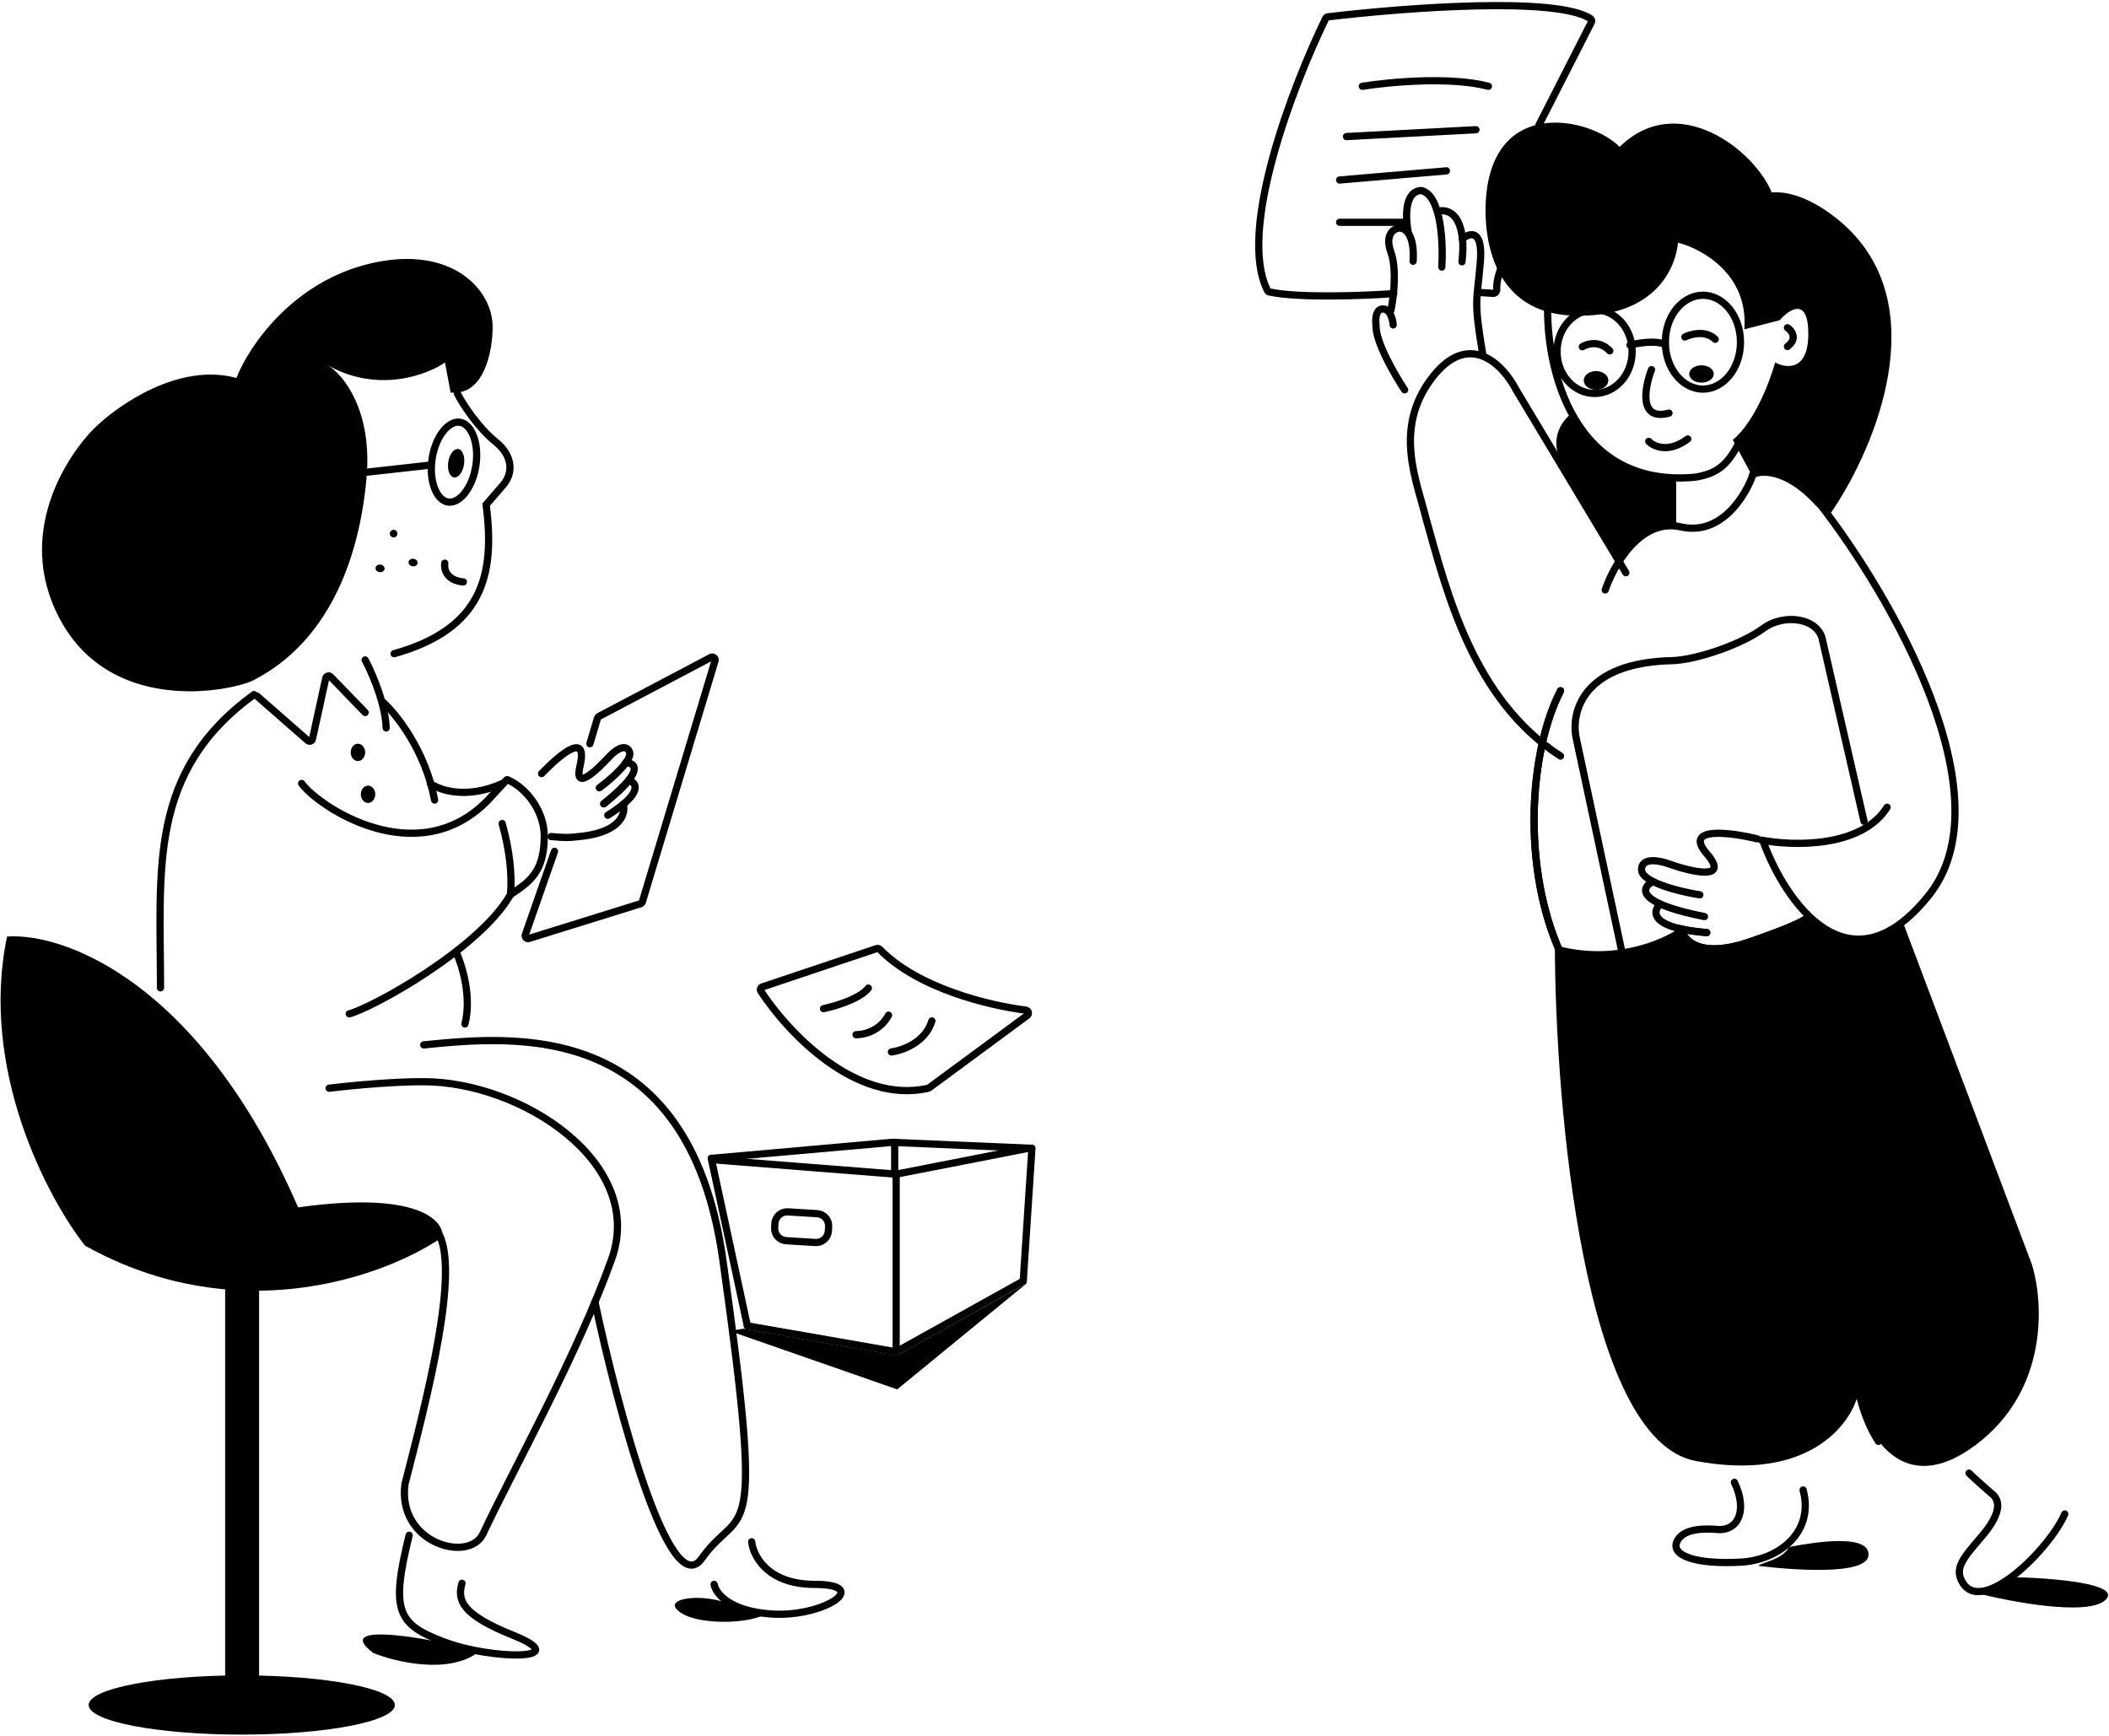 <svg width="1460" height="1202" viewBox="0 0 1460 1202" fill="none" xmlns="http://www.w3.org/2000/svg">
<g clip-path="url(#clip0_285_4897)">
<path d="M618.368 790.896L712.368 794.896" stroke="black" stroke-width="5" stroke-linecap="round"/>
<path d="M617.368 790.896L493.368 801.896" stroke="black" stroke-width="5" stroke-linecap="round"/>
<path d="M492.368 801.896L517.368 917.896" stroke="black" stroke-width="5" stroke-linecap="round"/>
<path d="M517.368 917.896L620.368 935.896" stroke="black" stroke-width="5" stroke-linecap="round"/>
<path d="M620.368 934.896V811.896" stroke="black" stroke-width="5" stroke-linecap="round"/>
<path d="M620.368 812.896L493.368 802.896" stroke="black" stroke-width="5" stroke-linecap="round"/>
<path d="M620.368 812.896L712.368 794.896" stroke="black" stroke-width="5" stroke-linecap="round"/>
<path d="M714.368 794.896L708.368 886.896" stroke="black" stroke-width="5" stroke-linecap="round"/>
<path d="M708.368 886.896L620.368 935.896" stroke="black" stroke-width="5" stroke-linecap="round"/>
<path d="M619.368 790.896V810.896" stroke="black" stroke-width="5" stroke-linecap="round"/>
<path d="M545.468 839.002L565.672 840.252C570.358 840.542 573.921 844.575 573.632 849.261L573.447 852.251C573.157 856.936 569.124 860.5 564.438 860.21L544.234 858.96C539.548 858.671 535.985 854.637 536.275 849.952L536.459 846.962C536.749 842.276 540.782 838.713 545.468 839.002Z" stroke="black" stroke-width="5"/>
<path d="M621.087 961.896L710.868 888.396L620.868 938.396L514.868 919.896L504.868 921.396L621.087 961.896Z" fill="black"/>
<path d="M293.368 723.396C354.368 717.396 476.768 704.296 500.368 871.896C529.868 1081.4 513.868 1039.4 485.868 1078.9C463.468 1110.5 427.201 973.73 411.868 901.396" stroke="black" stroke-width="5" stroke-linecap="round"/>
<path d="M303.368 853.396C318.368 878.896 296.701 964.063 280.368 1027.4C274.868 1068.4 324.7 1082.4 334.368 1061.9C356.535 1014.9 399.368 938.696 423.368 871.896C447.368 805.096 360.868 748.896 293.368 748.896C276.368 748.73 248.367 750.896 227.867 753.396" stroke="black" stroke-width="5" stroke-linecap="round"/>
<path d="M408.368 514.896L413.628 497.202C413.782 496.686 414.137 496.254 414.613 496.003L492.141 455.124C493.711 454.296 495.501 455.771 494.989 457.471L444.675 624.378C444.483 625.014 443.988 625.514 443.354 625.711L366.161 649.716C364.592 650.204 363.137 648.697 363.679 647.146L383.868 589.396" stroke="black" stroke-width="5" stroke-linecap="round"/>
<path d="M253.74 330.827C257.891 284.002 237.625 259.373 226.973 252.911C261.431 272.331 295.389 259.71 308.06 250.972L311.943 271.779C335.552 274.16 341.175 242.158 341.036 225.858C340.821 200.711 313.002 169.661 257.662 182.112C202.323 194.564 171.951 240.341 163.682 261.673C124.06 250.78 81.497 280.426 65.168 296.611C48.284 313.411 12.737 364.2 37.698 420.908C71.374 497.416 160.955 478.417 175.577 470.892C226.098 444.89 248.551 389.359 253.74 330.827Z" fill="black"/>
<path d="M329.455 322.198C328.278 330.146 325.336 336.941 321.661 341.51C317.944 346.132 313.83 348.107 310.197 347.569C306.565 347.031 303.2 343.948 300.983 338.446C298.791 333.008 297.945 325.653 299.123 317.705C300.3 309.757 303.242 302.962 306.917 298.393C310.634 293.771 314.748 291.796 318.381 292.334C322.013 292.872 325.378 295.955 327.595 301.457C329.787 306.895 330.633 314.25 329.455 322.198Z" stroke="black" stroke-width="5"/>
<path d="M314.313 330.528C317.328 330.975 320.424 326.938 321.228 321.511C322.032 316.084 320.24 311.322 317.225 310.875C314.21 310.429 311.114 314.466 310.31 319.893C309.506 325.32 311.298 330.082 314.313 330.528Z" fill="black"/>
<path d="M253.878 326.906L298.129 321.98" stroke="black" stroke-width="5" stroke-linecap="round"/>
<path d="M316.706 272.596C320.444 280.122 331.473 296.567 342.989 305.772C354.767 315.186 355.762 327.186 348.242 335.832L336.52 349.434C342.989 398.899 333.458 435.527 272.832 452.578" stroke="black" stroke-width="5" stroke-linecap="round"/>
<path d="M272.112 372.022C273.545 372.235 274.878 371.245 275.09 369.813C275.303 368.38 274.313 367.047 272.881 366.835C271.448 366.622 270.115 367.612 269.902 369.044C269.69 370.477 270.679 371.81 272.112 372.022Z" fill="black"/>
<path d="M262.716 396.079C264.435 396.334 266.001 395.379 266.213 393.946C266.425 392.513 265.204 391.146 263.484 390.891C261.765 390.636 260.2 391.591 259.987 393.024C259.775 394.456 260.997 395.824 262.716 396.079Z" fill="black"/>
<path d="M285.582 392.045C287.301 392.299 288.867 391.344 289.079 389.912C289.291 388.479 288.07 387.111 286.351 386.857C284.631 386.602 283.066 387.557 282.853 388.99C282.641 390.422 283.863 391.79 285.582 392.045Z" fill="black"/>
<path d="M175.784 480.896C102.322 534.483 111.112 601.309 111.112 683.896" stroke="black" stroke-width="5" stroke-linecap="round"/>
<path d="M177.784 481.805L213.052 512.667C214.197 513.669 215.997 513.076 216.323 511.589L225.517 469.541C225.858 467.982 227.798 467.431 228.908 468.578L252.784 493.26" stroke="black" stroke-width="5" stroke-linecap="round"/>
<path d="M252.784 456.896C254.741 460.562 257.545 466.518 260.172 473.441C263.779 482.943 267.052 494.267 267.345 503.986" stroke="black" stroke-width="5" stroke-linecap="round"/>
<path d="M208.784 542.406C220.829 558.721 288.659 603.901 337.472 554.328L350.784 539.896" stroke="black" stroke-width="5" stroke-linecap="round"/>
<path d="M241.784 701.896C257.455 697.844 331.784 657.141 353.433 619.32" stroke="black" stroke-width="5" stroke-linecap="round"/>
<path d="M347.629 570.152C352.998 589.425 354.509 605.695 353.433 619.32C365.376 611.126 376.784 604.821 376.784 578.977C376.784 560.697 363.474 544.939 351.432 539.896" stroke="black" stroke-width="5" stroke-linecap="round"/>
<path d="M247.784 526.896C250.546 526.896 252.784 524.209 252.784 520.896C252.784 517.582 250.546 514.896 247.784 514.896C245.023 514.896 242.784 517.582 242.784 520.896C242.784 524.209 245.023 526.896 247.784 526.896Z" fill="black"/>
<path d="M254.784 555.896C257.546 555.896 259.784 553.209 259.784 549.896C259.784 546.582 257.546 543.896 254.784 543.896C252.023 543.896 249.784 546.582 249.784 549.896C249.784 553.209 252.023 555.896 254.784 555.896Z" fill="black"/>
<path d="M307.902 389.896C307.258 393.796 308.933 401.856 320.784 402.896" stroke="black" stroke-width="5" stroke-linecap="round"/>
<path d="M258.368 1144.4C233.168 1125.2 280.201 1131.73 306.868 1137.4L330.368 1144.4C309.568 1159.2 273.701 1150.57 258.368 1144.4Z" fill="black"/>
<path d="M467.868 1113.4C462.678 1106.38 485.868 1102.9 505.868 1110.63L529.368 1117.9C514.535 1125.23 476.368 1124.9 467.868 1113.4Z" fill="black"/>
<path d="M4.868 648.396C-14.332 740.396 32.868 829.396 58.868 862.396C92.478 881.167 125.804 890.113 156.868 892.726C223.774 898.353 280.189 874.608 306.368 856.396C307.368 844.73 288.768 824.297 206.368 835.896C138.368 679.096 43.701 645.563 4.868 648.396Z" fill="black"/>
<path d="M520.368 1067.4C521.368 1077.23 531.468 1096.9 563.868 1096.9C604.368 1096.9 570.368 1119.9 533.868 1117.4C504.668 1115.4 495.368 1102.9 494.368 1096.9" stroke="black" stroke-width="5" stroke-linecap="round"/>
<path d="M319.83 1096.12C316.291 1108.11 320.05 1117.98 355.091 1132.08C398.893 1149.7 340.654 1149.19 307.795 1136.88C274.936 1124.57 270.346 1115.4 283.24 1062.9" stroke="black" stroke-width="5" stroke-linecap="round"/>
<path d="M167.368 1200.9C108.826 1200.9 61.368 1191.72 61.368 1180.4C61.368 1169.08 108.826 1159.9 167.368 1159.9C225.91 1159.9 273.368 1169.08 273.368 1180.4C273.368 1191.72 225.91 1200.9 167.368 1200.9Z" fill="black"/>
<path d="M315.868 659.396C319.868 668.063 326.668 690.096 321.868 708.896" stroke="black" stroke-width="5" stroke-linecap="round"/>
<path d="M264.868 485.896C274.201 494.23 294.468 519.496 300.868 553.896" stroke="black" stroke-width="5" stroke-linecap="round"/>
<path d="M297.868 542.396C304.201 547.063 323.068 553.596 347.868 542.396" stroke="black" stroke-width="5" stroke-linecap="round"/>
<path d="M179.368 1160.4V886.396H155.868V1160.4H179.368Z" fill="black"/>
<path d="M1429.39 1048.17C1418.95 1072.26 1373.02 1118.08 1358.92 1096.09C1352.47 1086.02 1358.92 1078.81 1371.71 1063.88C1385.04 1048.33 1385.28 1039.01 1378.76 1034.04C1375.1 1030.89 1366.23 1023.04 1363.1 1019.9" stroke="black" stroke-width="5" stroke-linecap="round"/>
<path d="M1248.24 1031.53C1256.23 1061.35 1230.79 1079.97 1205.62 1081.47C1174.16 1083.34 1155.24 1076.94 1161.39 1066.27C1166.32 1057.74 1181.25 1058.3 1188.92 1058.9C1203.15 1060 1210.02 1045.87 1200.66 1026.25" stroke="black" stroke-width="5" stroke-linecap="round"/>
<path d="M1293.53 1076.56C1294.2 1061.86 1257.47 1067.36 1238.57 1071C1234.03 1079.9 1218.9 1081.87 1217.25 1084.09C1239.12 1086.77 1292.85 1091.26 1293.53 1076.56Z" fill="black"/>
<path d="M1457.55 1107.67C1469.54 1096.32 1419.94 1092.42 1393.64 1091.9C1389.85 1097.58 1375.23 1101.63 1368.39 1102.94C1393.11 1109.25 1445.56 1119.03 1457.55 1107.67Z" fill="black"/>
<path d="M972.392 269.896C965.527 259.643 951.956 236.296 952.589 224.939C952.061 221.258 952.273 213.896 957.342 213.896C962.412 213.896 964.207 221.258 964.471 224.939" stroke="black" stroke-width="5" stroke-linecap="round"/>
<path d="M1220.73 582.944C1235.8 623.932 1279.75 688.772 1334.96 620.23C1390.18 551.687 1308.25 411.323 1260.39 349.709" stroke="black" stroke-width="5" stroke-linecap="round"/>
<path d="M1111.25 408.415C1117.07 391.227 1135.69 358.436 1163.61 364.783C1191.53 371.129 1208.56 343.099 1213.59 328.29" stroke="black" stroke-width="5" stroke-linecap="round"/>
<path d="M1080.31 478.227C1058.63 520.273 1053.34 600.398 1080.31 659.896" stroke="black" stroke-width="5" stroke-linecap="round"/>
<path d="M1080.31 478.227C1058.63 520.273 1053.34 600.398 1080.31 659.896" stroke="black" stroke-width="5" stroke-linecap="round"/>
<path d="M1080.31 523.446C1020.02 484.573 1001.78 410.795 987.498 360.023C980.859 333.05 964.651 297.351 990.672 262.445C1016.69 227.539 1040.65 252.661 1049.37 269.585L1125.53 396.515" stroke="black" stroke-width="5" stroke-linecap="round"/>
<path d="M1219.39 581.628C1241.01 585.809 1288.67 587.116 1306.39 558.896" stroke="black" stroke-width="5" stroke-linecap="round"/>
<path d="M1213.39 328.437C1221.32 324.764 1239.09 326.233 1259.39 348.896" stroke="black" stroke-width="5" stroke-linecap="round"/>
<path d="M1122.98 659.896L1091.25 511.374C1087.28 493.901 1095.06 458.637 1157.89 457.366C1174.29 456.837 1205.5 446.247 1220.57 435.128C1235.39 424.197 1259.45 427.979 1261.83 443.864L1290.39 568.559" stroke="black" stroke-width="5" stroke-linecap="round"/>
<path d="M1181.53 645.642C1174.48 645.074 1168.75 644.242 1164.11 643.229C1165.43 651.16 1176.78 664.013 1211.63 651.977C1246.47 639.941 1252.55 635.349 1251.23 634.557" stroke="black" stroke-width="5" stroke-linecap="round"/>
<path d="M1216.38 580.712C1197.9 576.225 1165.06 572.002 1181.53 591.006C1198.01 610.01 1170.97 603.675 1155.4 598.133C1149.06 595.757 1136.39 593.223 1136.39 602.092C1136.39 605.144 1139.58 607.908 1144.31 610.307C1153.33 614.88 1167.95 618.127 1176.78 619.512" stroke="black" stroke-width="5" stroke-linecap="round"/>
<path d="M1164.11 643.229C1165.43 651.16 1176.78 664.013 1211.63 651.977C1246.47 639.941 1252.55 635.349 1251.23 634.557" stroke="black" stroke-width="5" stroke-linecap="round"/>
<path d="M1149.33 625.847C1144.71 630.178 1142.91 638.597 1164.11 643.229C1168.75 644.242 1174.48 645.074 1181.53 645.642" stroke="black" stroke-width="5" stroke-linecap="round"/>
<path d="M1144.31 610.307C1138.6 613.185 1134.76 619.228 1149.33 625.847C1155.64 628.712 1165.4 631.686 1179.95 634.557" stroke="black" stroke-width="5" stroke-linecap="round"/>
<path d="M1173.77 1011.44C1096.5 996.87 1076.65 767.286 1076.39 654.316C1116.29 665.719 1150.55 651.149 1162.69 642.438C1171.56 671.578 1225.5 650.886 1251.37 636.896C1283.39 661.617 1306.3 650.231 1317.39 638.617L1406.55 875.242C1414.73 901.109 1418.42 962.345 1367.75 1000.35C1317.08 1038.36 1292.27 992.963 1286.2 965.513C1280.92 986.893 1251.05 1026.01 1173.77 1011.44Z" fill="black"/>
<path d="M1283.51 162.473C1337.34 221.211 1294.86 315.896 1266.89 355.896C1243.45 323.685 1220.18 323.001 1211.47 326.686L1199.59 304.58C1214.79 291.948 1225.46 263.527 1228.89 250.895C1236.54 255.106 1251.84 257.053 1251.84 231.158C1251.84 205.263 1238.65 214.053 1232.05 221.684L1207.51 228C1210.68 190.105 1178.22 172.21 1161.6 168C1160.54 182.21 1148.43 220.181 1089.55 218.527C1033.35 216.947 1027.01 164.842 1028.6 138.789C1032.99 66.483 1100.9 81.156 1121.22 101.683C1161.6 62.209 1214.64 104.052 1226.51 133.263C1249.31 131.368 1274.01 151.947 1283.51 162.473Z" fill="black"/>
<path d="M1080.49 319.105C1072.26 302.658 1082.34 290.113 1088.4 285.896C1109.29 325.747 1145.1 332.546 1160.39 330.965V364.965C1140.77 361.802 1125.32 378.935 1120.05 387.896C1110.29 371.819 1088.72 335.551 1080.49 319.105Z" fill="black"/>
<path d="M1071.48 209.896C1069.89 253.241 1088.01 338.028 1173.19 330.416C1188.29 328.038 1195.44 322.486 1203.39 307.421" stroke="black" stroke-width="5" stroke-linecap="round"/>
<path d="M1141.39 305.562C1144.83 309.174 1155.05 313.898 1168.39 303.896" stroke="black" stroke-width="5" stroke-linecap="round"/>
<path d="M1143.3 255.896C1138.52 268.314 1134.24 291.722 1155.39 286.015" stroke="black" stroke-width="5" stroke-linecap="round"/>
<path d="M1237.39 226.896C1240.41 228.936 1244.63 234.39 1237.39 239.896" stroke="black" stroke-width="5" stroke-linecap="round"/>
<path d="M1166.39 233.301C1170.7 231.174 1180.93 228.516 1187.39 234.896" stroke="black" stroke-width="5" stroke-linecap="round"/>
<path d="M1095.39 240.05C1098.82 237.916 1107.42 235.497 1114.39 242.896" stroke="black" stroke-width="5" stroke-linecap="round"/>
<path d="M1129.89 243.396C1129.89 259.654 1118.02 272.396 1103.89 272.396C1089.76 272.396 1077.89 259.654 1077.89 243.396C1077.89 227.139 1089.76 214.396 1103.89 214.396C1118.02 214.396 1129.89 227.139 1129.89 243.396Z" stroke="black" stroke-width="5"/>
<path d="M1204.89 236.896C1204.89 255.35 1192.79 269.396 1178.89 269.396C1164.99 269.396 1152.89 255.35 1152.89 236.896C1152.89 218.443 1164.99 204.396 1178.89 204.396C1192.79 204.396 1204.89 218.443 1204.89 236.896Z" stroke="black" stroke-width="5"/>
<path d="M1104.89 269.896C1109.59 269.896 1113.39 266.985 1113.39 263.396C1113.39 259.806 1109.59 256.896 1104.89 256.896C1100.2 256.896 1096.39 259.806 1096.39 263.396C1096.39 266.985 1100.2 269.896 1104.89 269.896Z" fill="black"/>
<path d="M1177.89 264.896C1182.59 264.896 1186.39 262.209 1186.39 258.896C1186.39 255.582 1182.59 252.896 1177.89 252.896C1173.2 252.896 1169.39 255.582 1169.39 258.896C1169.39 262.209 1173.2 264.896 1177.89 264.896Z" fill="black"/>
<path d="M1128.39 238.896C1133.72 237.527 1145.99 235.494 1152.39 238.31" stroke="black" stroke-width="5" stroke-linecap="round"/>
<path d="M1039.15 185.067C1039.15 185.744 1035.68 193.95 1036.16 200.277C1036.27 201.722 1035.14 203.186 1033.7 203.095L1024.13 202.496" stroke="black" stroke-width="5" stroke-linecap="round"/>
<path d="M1065.23 86.832L1101.67 15.36C1102.09 14.533 1101.93 13.539 1101.16 13.014C1078.17 -2.738 971.61 5.395 919.247 11.672C918.575 11.753 918.029 12.14 917.732 12.749C895.141 59.108 856.391 159.727 877.467 201.144C877.727 201.655 878.181 202.004 878.741 202.126C898.816 206.498 944.32 204.739 964.838 203.288" stroke="black" stroke-width="5" stroke-linecap="round"/>
<path d="M943.117 59.74C961.201 56.839 1003.97 52.778 1030.39 59.74" stroke="black" stroke-width="5" stroke-linecap="round"/>
<path d="M932.11 94.554L1021.74 89.807" stroke="black" stroke-width="5" stroke-linecap="round"/>
<path d="M927.392 124.621L1001.3 118.291" stroke="black" stroke-width="5" stroke-linecap="round"/>
<path d="M927.392 153.896H973.781" stroke="black" stroke-width="5" stroke-linecap="round"/>
<path d="M962.873 214.896C964.668 206.459 967.18 186.577 962.873 174.553C958.567 162.53 964.668 158.469 968.257 157.942C972.103 157.414 979.486 161.264 978.255 180.882" stroke="black" stroke-width="5" stroke-linecap="round"/>
<path d="M974.892 161.117C973.05 151.361 971.902 132.529 983.903 131.896C997.798 135.06 999.167 168.548 998.114 184.896" stroke="black" stroke-width="5" stroke-linecap="round"/>
<path d="M995.392 146.257C1001.58 144.761 1010.55 147.327 1012.42 165.348C1012.88 169.698 1012.82 174.947 1012.08 181.258" stroke="black" stroke-width="5" stroke-linecap="round"/>
<path d="M1012.42 165.348C1017.34 161.106 1026.71 158.348 1024.8 181.258C1022.42 209.895 1020.03 206.713 1026.39 244.896" stroke="black" stroke-width="5" stroke-linecap="round"/>
<path d="M1284.33 894.896C1281.01 915.76 1279.58 965.57 1300.39 997.896" stroke="black" stroke-width="5" stroke-linecap="round"/>
<path d="M609 657.234C635.355 684.209 684.319 696.096 710.128 699.342C711.952 699.571 712.594 701.944 711.114 703.035L643.208 753.123C642.987 753.285 642.732 753.402 642.464 753.462C592.186 764.683 545.311 714.632 526.711 686.199C526.002 685.115 526.53 683.677 527.758 683.265L606.906 656.722C607.644 656.474 608.455 656.677 609 657.234Z" stroke="black" stroke-width="5" stroke-linecap="round"/>
<path d="M570.117 698.316C578.117 696.654 595.517 691.48 601.117 684.074" stroke="black" stroke-width="5" stroke-linecap="round"/>
<path d="M592.617 716.316C597.617 716.483 609.117 714.016 615.117 702.816" stroke="black" stroke-width="5" stroke-linecap="round"/>
<path d="M617.117 728.316C624.617 727.316 640.717 721.616 645.117 706.816" stroke="black" stroke-width="5" stroke-linecap="round"/>
<path d="M433.193 528.231C435.495 525.018 436.651 522.093 435.602 520.073C432.551 514.201 425.048 520.228 421.678 523.976C413.291 532.993 397.149 548.666 401.5 530.428C405.85 512.189 396.597 513.312 374.93 535.575" stroke="black" stroke-width="5" stroke-linecap="round"/>
<path d="M431.432 556.827C433.287 562.531 430.311 575.733 403.037 578.932C392.718 580.142 391.167 579.972 381.482 579.155" stroke="black" stroke-width="5" stroke-linecap="round"/>
<path d="M414.892 545.415C420.251 541.466 428.798 534.297 433.185 528.173C437.949 528.118 442.562 530.803 435.21 540.187C432.027 544.25 426.601 549.568 417.973 556.464" stroke="black" stroke-width="5" stroke-linecap="round"/>
<path d="M417.981 556.522C426.609 549.626 432.035 544.308 435.218 540.245C439.763 541.526 443.852 546.481 431.432 556.827C428.716 559.089 425.21 561.61 420.747 564.406" stroke="black" stroke-width="5" stroke-linecap="round"/>
</g>
<defs>
<clipPath id="clip0_285_4897">
<rect width="1459" height="1201" fill="white" transform="translate(0.392 0.618)"/>
</clipPath>
</defs>
</svg>
